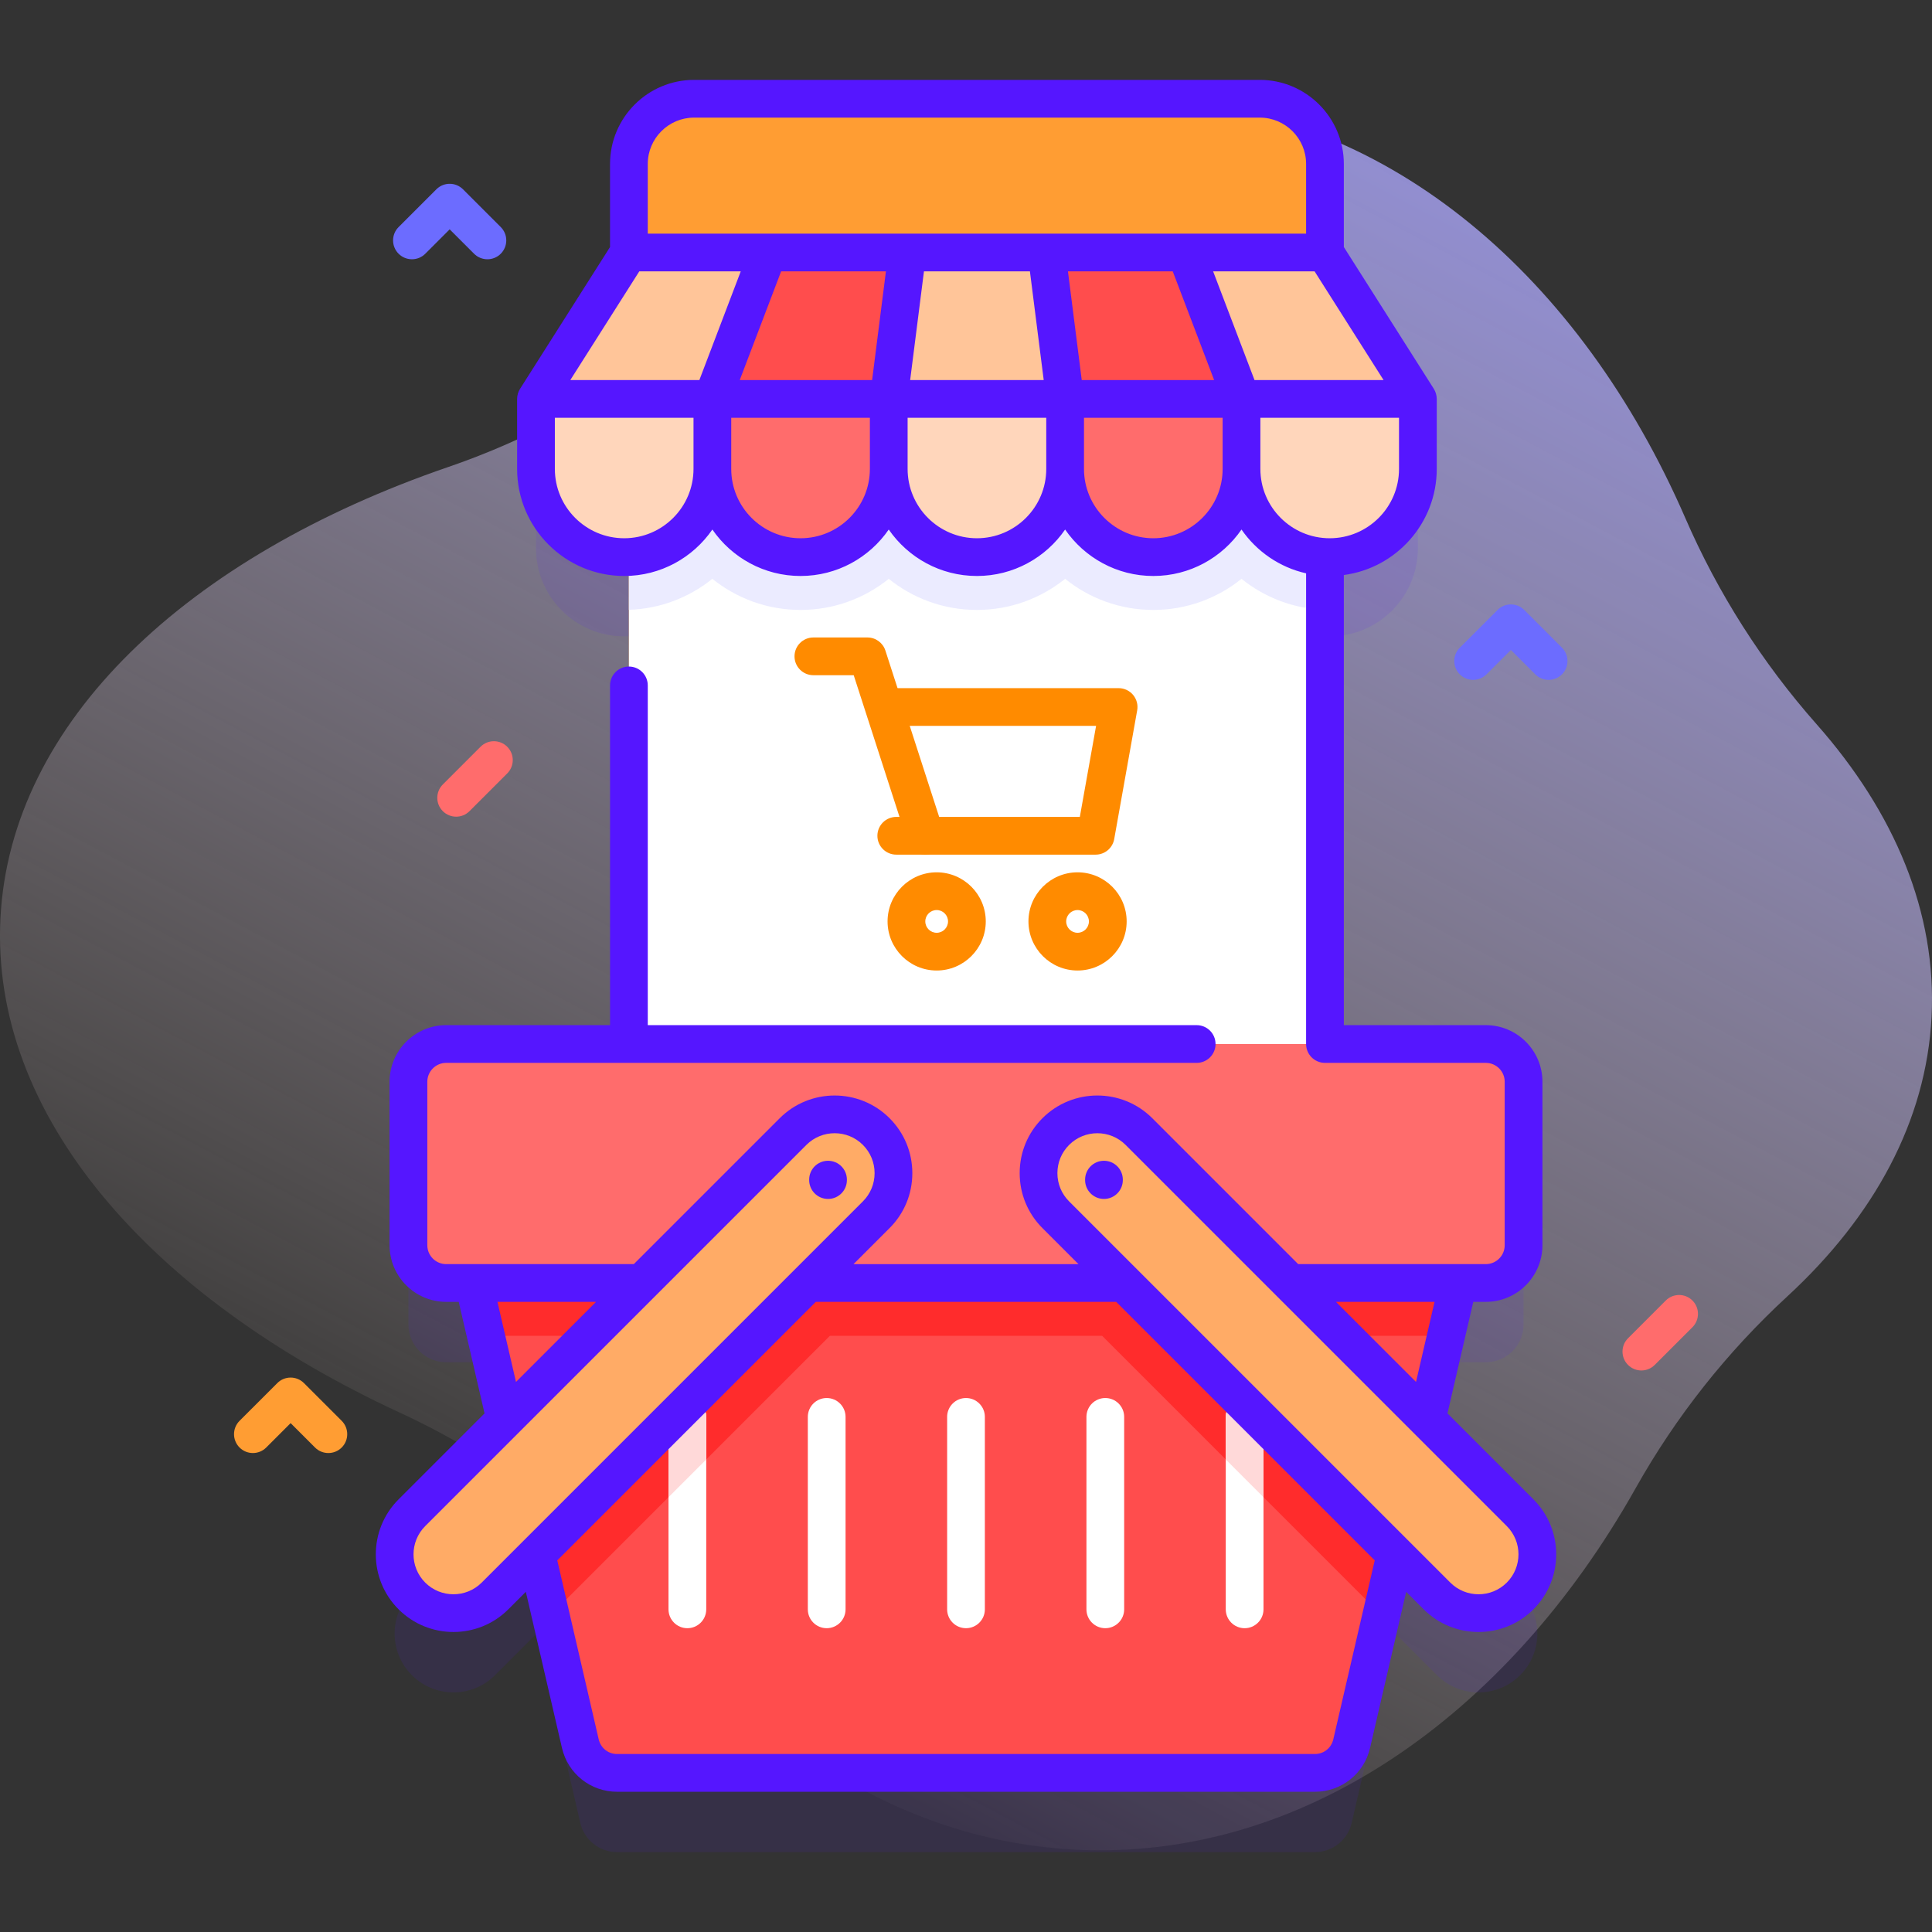 <svg width="259" height="259" viewBox="0 0 259 259" fill="none" xmlns="http://www.w3.org/2000/svg">
<rect x="0" y="0" width="259" height="259" fill="#333333" stroke="none"/>
<g clip-path="url(#clip0_831_8337)">
<path d="M258.94 136.328C259.654 122.358 254.002 108.937 243.534 97.096C236.251 88.856 230.311 79.54 225.931 69.453C211.92 37.196 186.352 15.115 156.125 13.569C134.644 12.471 114.447 21.93 98.375 38.5C87.736 49.467 74.594 57.625 60.142 62.587C25.137 74.607 1.409 96.714 0.06 123.091C-1.288 149.467 20.061 173.879 53.657 189.407C67.527 195.818 79.769 205.274 89.233 217.269C103.532 235.391 122.658 246.862 144.139 247.96C174.366 249.506 202.054 230.148 219.281 199.488C224.668 189.9 231.526 181.239 239.613 173.785C251.233 163.073 258.225 150.299 258.94 136.328Z" fill="url(#paint0_linear_831_8337)"/>
<path opacity="0.1" d="M191.264 200.898L195.494 182.618H199.186C201.98 182.618 204.244 180.353 204.244 177.559V155.64C204.244 152.846 201.98 150.581 199.186 150.581H177.622V85.291C177.832 85.302 178.043 85.309 178.255 85.309C184.785 85.309 190.078 80.015 190.078 73.486V65.088H71.853V73.486C71.853 80.015 77.147 85.309 83.676 85.309C83.889 85.309 84.101 85.302 84.311 85.291V150.581H59.813C57.019 150.581 54.754 152.846 54.754 155.64V177.559C54.754 180.353 57.019 182.618 59.813 182.618H63.505L67.735 200.898L55.213 213.42C52.133 216.499 52.133 221.492 55.213 224.57C58.292 227.649 63.284 227.649 66.363 224.57L71.925 219.008L77.795 244.376C78.326 246.668 80.37 248.291 82.727 248.291H176.27C178.628 248.291 180.671 246.668 181.203 244.376L187.073 219.008L192.634 224.57C195.714 227.649 200.706 227.649 203.785 224.57C206.864 221.491 206.864 216.499 203.785 213.42L191.264 200.898Z" fill="#5516FF"/>
<path d="M196.415 168.017L181.204 233.753C180.673 236.045 178.629 237.668 176.272 237.668H82.728C80.371 237.668 78.327 236.045 77.796 233.753L62.585 168.017H196.415Z" fill="#FF4D4D"/>
<path d="M196.415 168.017H62.585L65.145 179.075H90.088L69.829 199.334L73.81 216.518L111.254 179.075H147.746L185.19 216.518L189.171 199.334L168.912 179.075H193.855L196.415 168.017Z" fill="#FF2C2C"/>
<path d="M177.622 143.821V21.979C177.622 17.151 173.709 13.238 168.882 13.238H93.05C88.223 13.238 84.31 17.151 84.31 21.979V143.822H177.622V143.821Z" fill="#FF9D33"/>
<path d="M84.311 33.848H177.622V143.821H84.311V33.848Z" fill="white"/>
<path d="M177.622 33.848V81.752C173.393 81.616 169.524 80.083 166.433 77.599C163.195 80.205 159.083 81.768 154.611 81.768C150.139 81.768 146.026 80.205 142.789 77.599C139.546 80.205 135.439 81.768 130.967 81.768C126.495 81.768 122.382 80.205 119.145 77.599C115.902 80.205 111.79 81.768 107.323 81.768C102.851 81.768 98.739 80.205 95.496 77.599C92.415 80.078 88.535 81.616 84.311 81.752V33.848H177.622Z" fill="#EBEBFF"/>
<path d="M95.498 53.478H71.853L84.309 33.85H102.971L95.498 53.478Z" fill="#FFC599"/>
<path d="M119.144 53.478H95.499L102.972 33.85H121.635L119.144 53.478Z" fill="#FF4D4D"/>
<path d="M142.788 53.478H119.144L121.634 33.85H140.297L142.788 53.478Z" fill="#FFC599"/>
<path d="M166.433 53.478H142.788L140.297 33.85H158.96L166.433 53.478Z" fill="#FF4D4D"/>
<path d="M190.078 53.478H166.434L158.96 33.85H177.623L190.078 53.478Z" fill="#FFC599"/>
<path d="M83.676 74.686C77.147 74.686 71.853 69.392 71.853 62.863V53.478H95.498V62.863C95.498 69.393 90.205 74.686 83.676 74.686Z" fill="#FFD6BB"/>
<path d="M107.321 74.686C100.792 74.686 95.499 69.392 95.499 62.863V53.478H119.144V62.863C119.144 69.393 113.851 74.686 107.321 74.686Z" fill="#FF6C6C"/>
<path d="M130.966 74.686C124.437 74.686 119.144 69.392 119.144 62.863V53.478H142.788V62.863C142.788 69.393 137.495 74.686 130.966 74.686Z" fill="#FFD6BB"/>
<path d="M154.611 74.686C148.081 74.686 142.788 69.392 142.788 62.863V53.478H166.433V62.863C166.433 69.393 161.14 74.686 154.611 74.686Z" fill="#FF6C6C"/>
<path d="M178.256 74.686C171.727 74.686 166.434 69.392 166.434 62.863V53.478H190.078V62.863C190.078 69.393 184.785 74.686 178.256 74.686Z" fill="#FFD6BB"/>
<path d="M199.187 171.995H59.813C57.02 171.995 54.755 169.73 54.755 166.936V145.017C54.755 142.223 57.02 139.958 59.813 139.958H199.187C201.981 139.958 204.245 142.223 204.245 145.017V166.936C204.245 169.73 201.981 171.995 199.187 171.995Z" fill="#FF6C6C"/>
<path d="M94.677 189.946V215.745C94.677 217.141 93.544 218.274 92.147 218.274C90.751 218.274 89.618 217.141 89.618 215.745V189.946C89.618 188.55 90.751 187.417 92.147 187.417C93.544 187.417 94.677 188.55 94.677 189.946Z" fill="white"/>
<path d="M94.677 189.946V195.652L89.618 200.711V189.946C89.618 188.55 90.751 187.417 92.147 187.417C93.544 187.417 94.677 188.55 94.677 189.946Z" fill="#FFD9D9"/>
<path d="M110.824 187.416C112.221 187.416 113.354 188.548 113.354 189.945V215.744C113.354 217.141 112.221 218.273 110.824 218.273C109.428 218.273 108.295 217.141 108.295 215.744V189.945C108.295 188.548 109.427 187.416 110.824 187.416Z" fill="white"/>
<path d="M129.5 187.416C130.897 187.416 132.029 188.548 132.029 189.945V215.744C132.029 217.141 130.897 218.273 129.5 218.273C128.103 218.273 126.971 217.141 126.971 215.744V189.945C126.971 188.548 128.103 187.416 129.5 187.416Z" fill="white"/>
<path d="M148.175 187.416C149.571 187.416 150.704 188.548 150.704 189.945V215.744C150.704 217.141 149.571 218.273 148.175 218.273C146.778 218.273 145.646 217.141 145.646 215.744V189.945C145.646 188.548 146.778 187.416 148.175 187.416Z" fill="white"/>
<path d="M169.382 189.946V215.745C169.382 217.141 168.249 218.274 166.853 218.274C165.456 218.274 164.323 217.141 164.323 215.745V189.946C164.323 188.55 165.456 187.417 166.853 187.417C168.249 187.417 169.382 188.55 169.382 189.946Z" fill="white"/>
<path d="M169.382 189.946V200.711L164.323 195.652V189.946C164.323 188.55 165.456 187.417 166.853 187.417C168.249 187.417 169.382 188.55 169.382 189.946Z" fill="#FFD9D9"/>
<path d="M203.786 213.947C200.707 217.026 195.715 217.026 192.636 213.947L141.534 162.846C138.455 159.767 138.455 154.774 141.534 151.696C144.613 148.616 149.605 148.616 152.684 151.696L203.786 202.797C206.865 205.876 206.865 210.868 203.786 213.947Z" fill="#FFAB66"/>
<path d="M117.466 151.695C114.387 148.616 109.394 148.616 106.316 151.695L55.214 202.797C52.135 205.876 52.135 210.869 55.214 213.947C58.293 217.026 63.285 217.026 66.364 213.947L117.466 162.846C120.545 159.767 120.545 154.774 117.466 151.695Z" fill="#FFAB66"/>
<path d="M205.576 201.008L194.045 189.477L197.505 174.524H199.188C203.372 174.524 206.776 171.12 206.776 166.936V145.017C206.776 140.833 203.372 137.429 199.188 137.429H180.152V77.086C187.172 76.155 192.608 70.133 192.608 62.863V53.478C192.608 53.014 192.462 52.514 192.214 52.123L180.152 33.115V21.979C180.152 15.764 175.096 10.709 168.882 10.709H93.05C86.836 10.709 81.78 15.764 81.78 21.979V33.115L69.718 52.123C69.467 52.518 69.324 53.011 69.324 53.478V62.864C69.324 70.777 75.763 77.215 83.676 77.215C88.576 77.215 92.908 74.746 95.499 70.987C98.089 74.745 102.421 77.215 107.321 77.215C112.221 77.215 116.553 74.746 119.143 70.987C121.734 74.745 126.066 77.215 130.966 77.215C135.866 77.215 140.198 74.746 142.788 70.987C145.379 74.745 149.711 77.215 154.611 77.215C159.511 77.215 163.843 74.746 166.433 70.987C168.449 73.912 171.521 76.053 175.093 76.86V139.958C175.093 141.355 176.226 142.487 177.622 142.487H199.187C200.581 142.487 201.716 143.622 201.716 145.017V166.936C201.716 168.331 200.581 169.465 199.187 169.465H174.032L154.474 149.907C150.413 145.846 143.807 145.846 139.747 149.907C137.78 151.874 136.696 154.489 136.696 157.271C136.696 160.052 137.779 162.668 139.746 164.634L144.578 169.466H114.423L119.255 164.634C121.222 162.668 122.305 160.052 122.305 157.271C122.305 154.489 121.221 151.874 119.255 149.907C115.195 145.847 108.588 145.847 104.527 149.907L84.969 169.465H59.814C58.42 169.465 57.285 168.331 57.285 166.936V145.017C57.285 143.622 58.42 142.487 59.814 142.487H160.424C161.82 142.487 162.953 141.355 162.953 139.958C162.953 138.561 161.82 137.429 160.424 137.429H86.839V91.885C86.839 90.488 85.707 89.356 84.31 89.356C82.913 89.356 81.781 90.488 81.781 91.885V137.429H59.814C55.63 137.429 52.226 140.833 52.226 145.017V166.936C52.226 171.12 55.63 174.524 59.814 174.524H61.497L64.957 189.477L53.426 201.008C49.366 205.068 49.366 211.675 53.426 215.735C55.456 217.766 58.123 218.781 60.79 218.781C63.457 218.781 66.124 217.766 68.154 215.735L70.493 213.396L75.335 234.322C76.136 237.783 79.176 240.199 82.728 240.199H176.275C179.826 240.199 182.866 237.783 183.667 234.322L188.509 213.396L190.849 215.735C192.879 217.766 195.545 218.781 198.212 218.781C200.879 218.781 203.546 217.766 205.576 215.735C209.636 211.675 209.636 205.069 205.576 201.008ZM118.765 36.379L116.915 50.949H99.169L104.716 36.379H118.765ZM123.864 36.379H138.069L139.918 50.949H122.014L123.864 36.379ZM145.017 50.949L143.168 36.379H157.216L162.764 50.949H145.017ZM168.177 50.949L162.63 36.379H176.232L185.478 50.949H168.177ZM93.05 15.767H168.882C172.307 15.767 175.093 18.554 175.093 21.979V31.32H86.839V21.979C86.839 18.554 89.626 15.767 93.05 15.767ZM85.701 36.379H99.303L93.756 50.949H76.455L85.701 36.379ZM83.677 72.156C78.552 72.156 74.383 67.987 74.383 62.863V56.007H92.97V62.863C92.97 67.987 88.8 72.156 83.677 72.156ZM107.322 72.156C102.197 72.156 98.028 67.987 98.028 62.863V56.007H116.615V62.863C116.614 67.987 112.445 72.156 107.322 72.156ZM130.966 72.156C125.842 72.156 121.673 67.987 121.673 62.863V56.007H140.259V62.863C140.26 67.987 136.09 72.156 130.966 72.156ZM154.611 72.156C149.487 72.156 145.318 67.987 145.318 62.863V56.007H163.904V62.863C163.904 67.987 159.736 72.156 154.611 72.156ZM168.963 62.863V56.007H187.549V62.863C187.549 67.987 183.381 72.156 178.256 72.156C173.132 72.156 168.963 67.987 168.963 62.863ZM192.312 174.524L189.828 185.261L179.09 174.524H192.312ZM66.688 174.524H79.91L69.173 185.261L66.688 174.524ZM64.576 212.159C62.488 214.247 59.09 214.247 57.003 212.159C54.914 210.071 54.914 206.673 57.003 204.585L108.105 153.483C109.148 152.44 110.52 151.917 111.891 151.917C113.263 151.917 114.634 152.439 115.678 153.483C116.689 154.494 117.246 155.84 117.246 157.27C117.246 158.7 116.689 160.045 115.677 161.056L64.576 212.159ZM178.738 233.182C178.471 234.335 177.457 235.141 176.274 235.141H82.727C81.543 235.141 80.53 234.335 80.263 233.182L74.709 209.18L109.365 174.524H149.637L184.293 209.18L178.738 233.182ZM201.998 212.159C199.911 214.247 196.513 214.247 194.425 212.159L143.323 161.057C142.311 160.045 141.754 158.701 141.754 157.27C141.754 155.84 142.311 154.495 143.323 153.484C144.367 152.44 145.738 151.918 147.109 151.918C148.481 151.918 149.852 152.44 150.896 153.484L201.998 204.585C204.086 206.673 204.086 210.071 201.998 212.159Z" fill="#5516FF"/>
<path d="M147.995 155.611C146.598 155.611 145.466 156.743 145.466 158.141V158.199C145.466 159.596 146.598 160.728 147.995 160.728C149.392 160.728 150.524 159.596 150.524 158.199V158.141C150.524 156.743 149.392 155.611 147.995 155.611Z" fill="#5516FF"/>
<path d="M111.005 155.611C109.608 155.611 108.476 156.743 108.476 158.141V158.199C108.476 159.596 109.608 160.728 111.005 160.728C112.402 160.728 113.534 159.596 113.534 158.199V158.141C113.534 156.743 112.402 155.611 111.005 155.611Z" fill="#5516FF"/>
<path d="M124.062 114.573C122.994 114.573 122.002 113.891 121.656 112.821L114.446 90.517H109.04C107.643 90.517 106.511 89.385 106.511 87.987C106.511 86.59 107.643 85.458 109.04 85.458H116.286C117.383 85.458 118.355 86.165 118.693 87.209L126.469 111.265C126.899 112.594 126.17 114.02 124.841 114.45C124.582 114.533 124.32 114.573 124.062 114.573Z" fill="#FF8B00"/>
<path d="M146.878 114.572H120.151C118.755 114.572 117.622 113.44 117.622 112.043C117.622 110.646 118.755 109.513 120.151 109.513H144.76L146.939 97.31H120.151C118.755 97.31 117.622 96.178 117.622 94.781C117.622 93.384 118.755 92.251 120.151 92.251H149.96C150.708 92.251 151.419 92.583 151.899 93.157C152.379 93.731 152.581 94.488 152.449 95.225L149.368 112.487C149.152 113.694 148.103 114.572 146.878 114.572Z" fill="#FF8B00"/>
<path d="M125.568 130.105C121.938 130.105 118.985 127.153 118.985 123.523C118.985 119.894 121.938 116.941 125.568 116.941C129.197 116.941 132.15 119.894 132.15 123.523C132.15 127.153 129.197 130.105 125.568 130.105ZM125.568 122C124.727 122 124.044 122.683 124.044 123.524C124.044 124.364 124.727 125.047 125.568 125.047C126.408 125.047 127.091 124.364 127.091 123.524C127.091 122.683 126.408 122 125.568 122Z" fill="#FF8B00"/>
<path d="M144.454 130.105C140.825 130.105 137.872 127.153 137.872 123.523C137.872 119.894 140.825 116.941 144.454 116.941C148.084 116.941 151.037 119.894 151.037 123.523C151.037 127.153 148.084 130.105 144.454 130.105ZM144.454 122C143.614 122 142.931 122.683 142.931 123.524C142.931 124.364 143.614 125.047 144.454 125.047C145.295 125.047 145.978 124.364 145.978 123.524C145.978 122.683 145.295 122 144.454 122Z" fill="#FF8B00"/>
<path d="M61.152 109.483C60.504 109.483 59.857 109.236 59.363 108.742C58.375 107.755 58.375 106.153 59.363 105.166L64.422 100.107C65.41 99.119 67.011 99.119 67.999 100.107C68.987 101.095 68.987 102.696 67.999 103.684L62.94 108.742C62.446 109.236 61.799 109.483 61.152 109.483Z" fill="#FF6C6C"/>
<path d="M207.603 91.144C206.956 91.144 206.309 90.897 205.815 90.403L202.545 87.133L199.275 90.403C198.287 91.391 196.686 91.391 195.698 90.403C194.71 89.416 194.71 87.814 195.698 86.827L200.757 81.768C201.745 80.78 203.346 80.78 204.334 81.768L209.392 86.827C210.38 87.814 210.38 89.416 209.392 90.403C208.898 90.897 208.251 91.144 207.603 91.144Z" fill="#6C6CFF"/>
<path d="M65.342 34.757C64.694 34.757 64.047 34.51 63.553 34.016L60.283 30.746L57.013 34.016C56.025 35.004 54.424 35.004 53.436 34.016C52.448 33.028 52.448 31.427 53.436 30.439L58.495 25.381C59.483 24.393 61.084 24.393 62.072 25.381L67.13 30.439C68.118 31.427 68.118 33.028 67.13 34.016C66.637 34.51 65.989 34.757 65.342 34.757Z" fill="#6C6CFF"/>
<path d="M220.039 183.723C219.392 183.723 218.745 183.476 218.251 182.981C217.263 181.994 217.263 180.392 218.251 179.405L223.309 174.346C224.297 173.358 225.898 173.358 226.886 174.346C227.874 175.334 227.874 176.935 226.886 177.923L221.828 182.981C221.334 183.476 220.687 183.723 220.039 183.723Z" fill="#FF6C6C"/>
<path d="M44.019 194.792C43.372 194.792 42.725 194.545 42.231 194.051L38.961 190.781L35.691 194.051C34.703 195.039 33.102 195.039 32.114 194.051C31.126 193.063 31.126 191.462 32.114 190.474L37.173 185.416C38.16 184.428 39.762 184.428 40.749 185.416L45.808 190.474C46.796 191.462 46.796 193.063 45.808 194.051C45.314 194.545 44.666 194.792 44.019 194.792Z" fill="#FF9D33"/>
</g>
<defs>
<linearGradient id="paint0_linear_831_8337" x1="215.343" y1="-32.024" x2="75.609" y2="231.244" gradientUnits="userSpaceOnUse">
<stop offset="0.007" stop-color="#9494FF"/>
<stop offset="0.992" stop-color="#FFE8DC" stop-opacity="0"/>
</linearGradient>
<clipPath id="clip0_831_8337">
<rect width="259" height="259" fill="white"/>
</clipPath>
</defs>
</svg>
